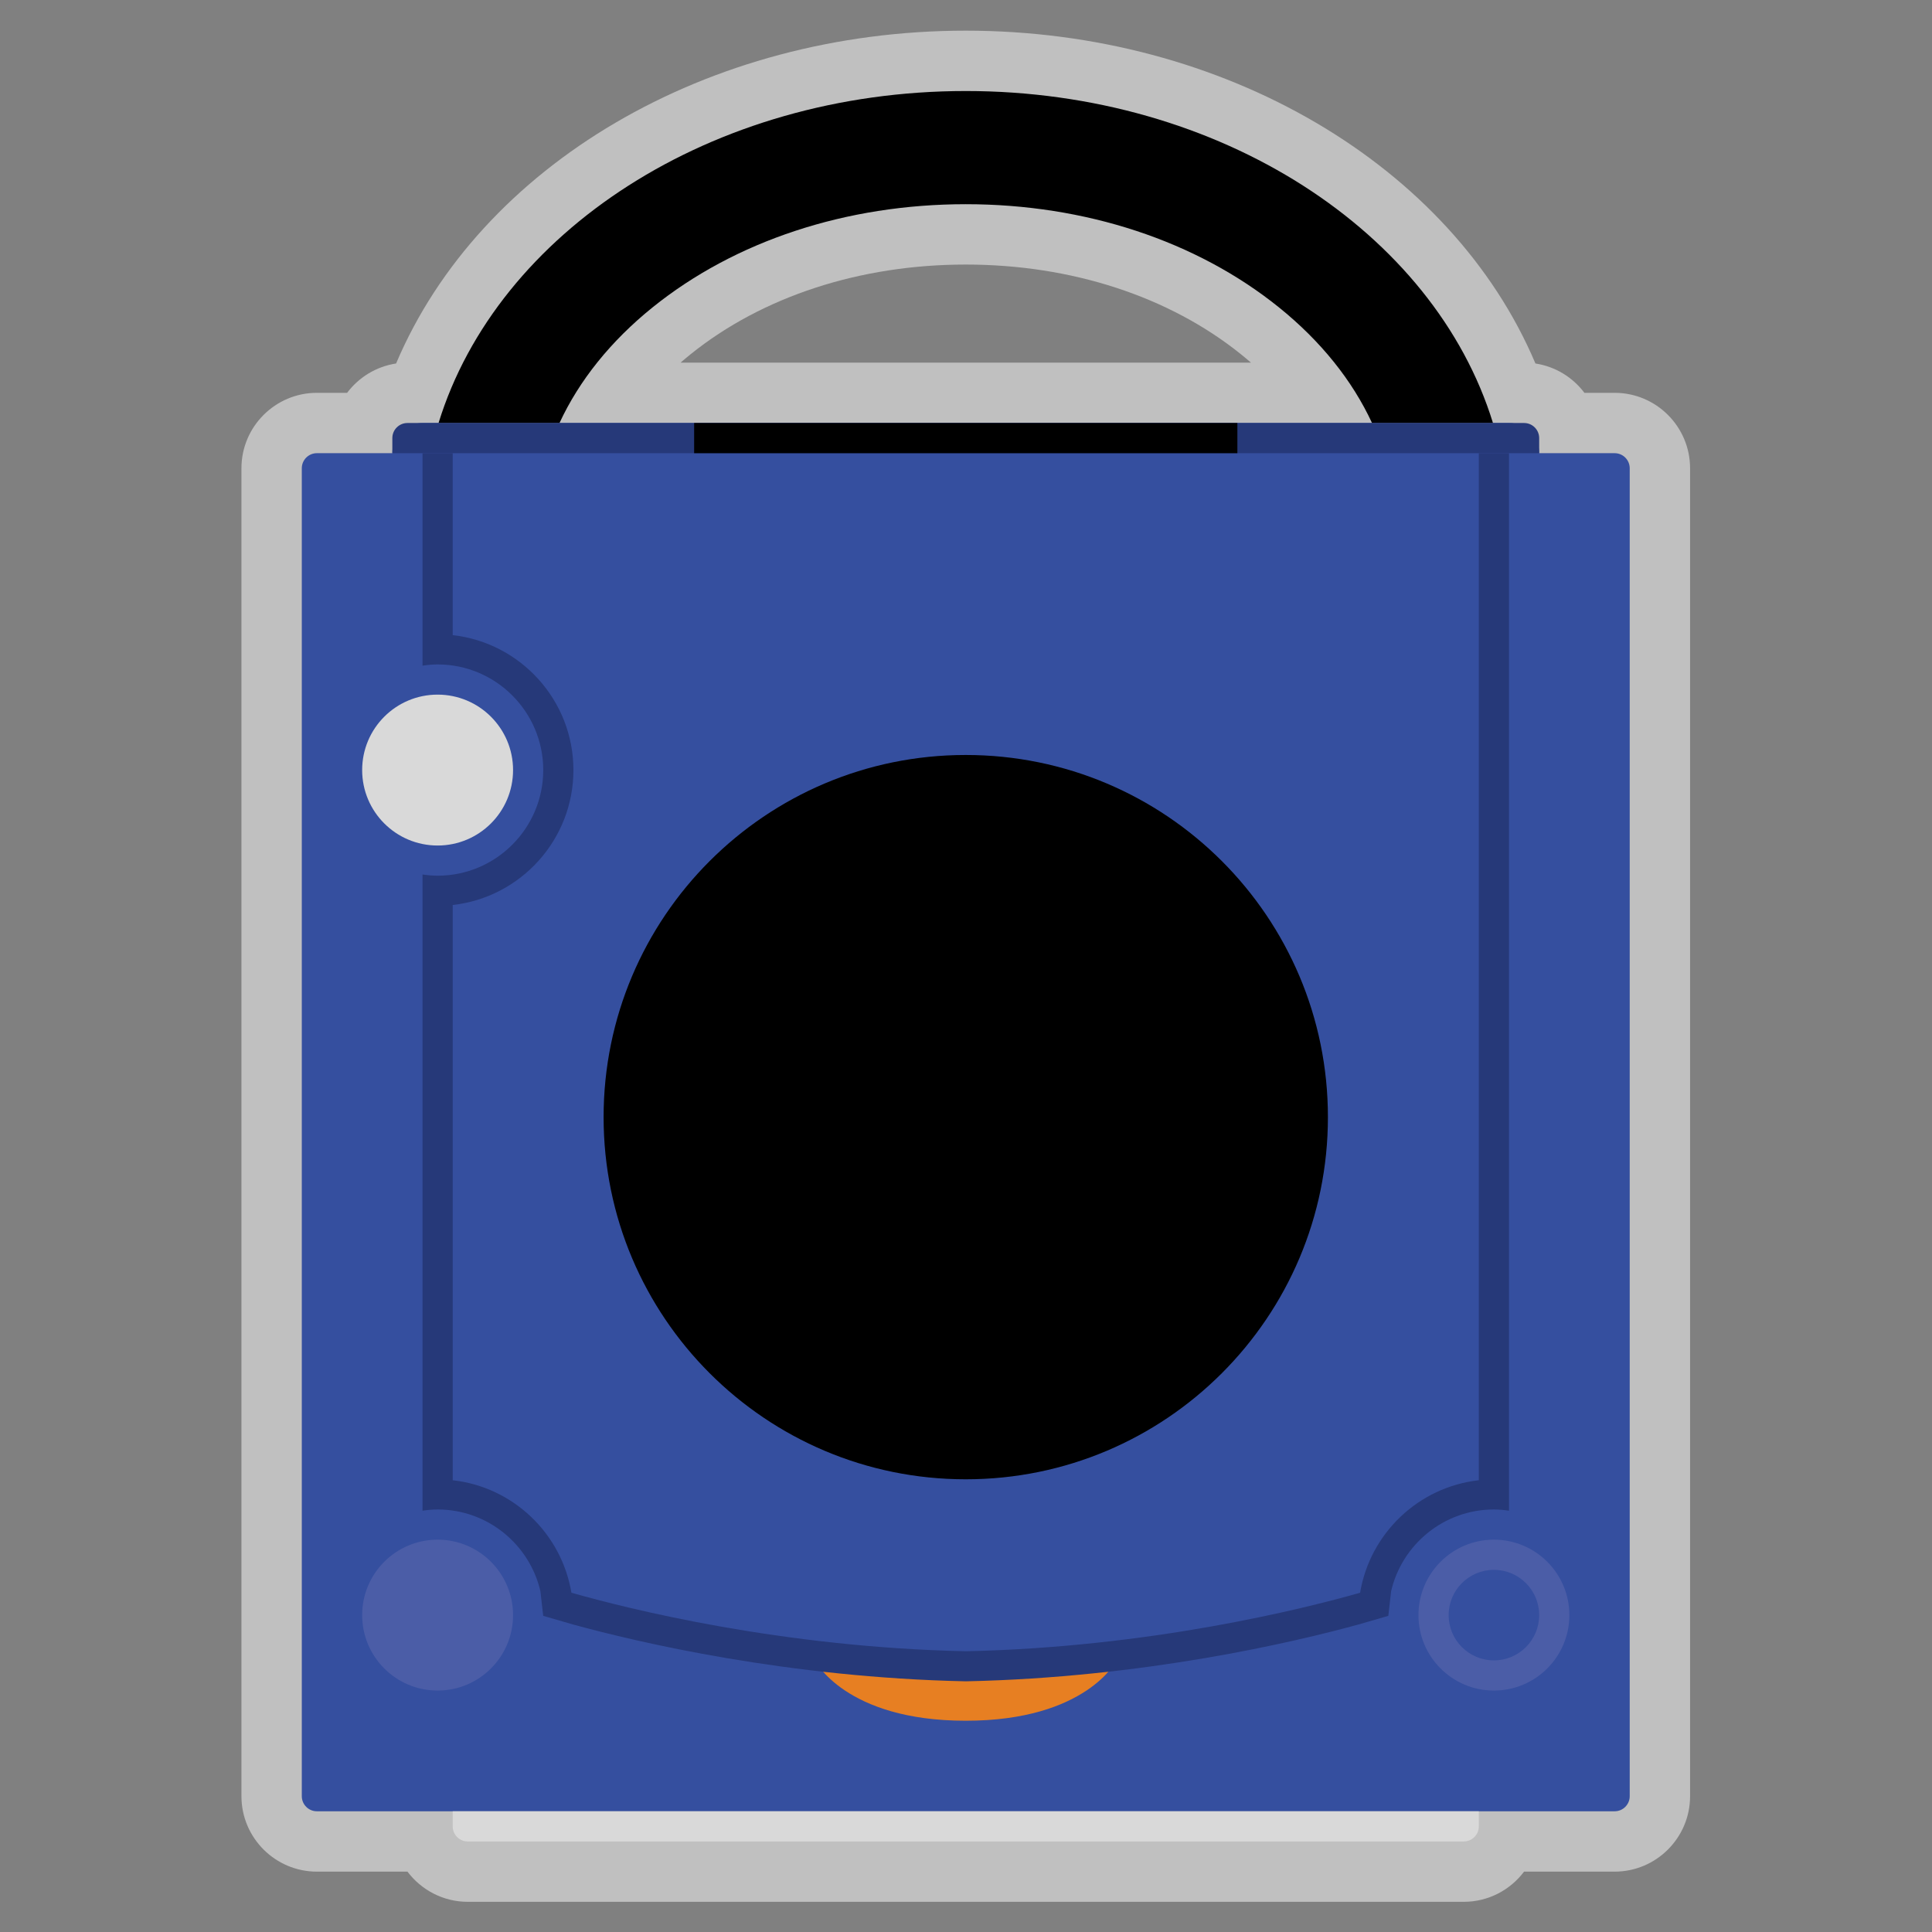 <?xml version="1.0" encoding="UTF-8" standalone="no"?>
<svg
   xmlns:dc="http://purl.org/dc/elements/1.1/"
   xmlns:cc="http://creativecommons.org/ns#"
   xmlns:rdf="http://www.w3.org/1999/02/22-rdf-syntax-ns#"
   xmlns:svg="http://www.w3.org/2000/svg"
   xmlns="http://www.w3.org/2000/svg"
   viewBox="0 0 341.333 341.333"
   height="256"
   width="256"
   xml:space="preserve"
   id="svg2"
   version="1.1"><rect x="0" y="0" width="341.333" height="341.333" fill="#808080" stroke="none"/><defs
     id="defs6"><clipPath
       id="clipPath18"
       clipPathUnits="userSpaceOnUse"><path
         id="path16"
         d="M 0,256 H 256 V 0 H 0 Z" /></clipPath><clipPath
       id="clipPath26"
       clipPathUnits="userSpaceOnUse"><path
         id="path24"
         d="M 32,252 H 224 V 4 H 32 Z" /></clipPath></defs><g
     transform="matrix(1.333,0,0,-1.333,0,341.333)"
     id="g10"><g
       id="g12"><g
         clip-path="url(#clipPath18)"
         id="g14"><g
           id="g20"><g
             id="g22" /><g
             id="g34"><g
               style="opacity:0.5"
               id="g32"
               clip-path="url(#clipPath26)"><g
                 id="g30"
                 transform="translate(165.798,208)"><path
                   id="path28"
                   style="fill:#ffffff;fill-opacity:1;fill-rule:nonzero;stroke:none"
                   d="m 0,0 h -1.798 -72 -1.798 c 0.427,0.372 0.866,0.739 1.315,1.101 C -64.755,8.774 -51.799,13 -37.798,13 -23.797,13 -10.84,8.774 -1.314,1.101 -0.865,0.739 -0.427,0.372 0,0 m 48.202,-4 h -4.005 c -1.54,2.048 -3.847,3.487 -6.491,3.887 C 26.602,26.129 -3.511,44 -37.798,44 c -34.287,0 -64.399,-17.871 -75.503,-44.113 -2.644,-0.4 -4.951,-1.839 -6.492,-3.887 h -4.005 c -5.514,0 -10,-4.486 -10,-10 v -176 c 0,-5.514 4.486,-10 10,-10 h 12.005 c 1.826,-2.428 4.73,-4 7.995,-4 h 132 c 3.265,0 6.169,1.572 7.995,4 h 12.005 c 5.514,0 10,4.486 10,10 v 176 c 0,5.514 -4.486,10 -10,10" /></g></g></g></g><g
           transform="translate(204,196)"
           id="g36"><path
             id="path38"
             style="fill:#354f9f;fill-opacity:1;fill-rule:nonzero;stroke:none"
             d="m 0,0 v 0 c 0,2.209 -1.791,4 -4,4 h -144 c -2.209,0 -4,-1.791 -4,-4 h -10 c -1.104,0 -2,-0.896 -2,-2 v -176 c 0,-1.104 0.896,-2 2,-2 H 10 c 1.104,0 2,0.896 2,2 V -2 c 0,1.104 -0.896,2 -2,2 z" /></g><g
           transform="translate(74.154,200)"
           id="g40"><path
             id="path42"
             style="fill:#000000;fill-opacity:1;fill-rule:nonzero;stroke:none"
             d="M 0,0 C 2.605,5.623 6.775,10.845 12.344,15.331 23.287,24.146 38.026,29 53.846,29 69.667,29 84.406,24.146 95.348,15.331 100.917,10.845 105.087,5.623 107.692,0 h 16.029 C 115.945,25.267 87.617,44 53.846,44 20.076,44 -8.252,25.267 -16.029,0 Z" /></g><g
           transform="translate(194,12)"
           id="g44"><path
             id="path46"
             style="fill:#d9d9d9;fill-opacity:1;fill-rule:nonzero;stroke:none"
             d="m 0,0 h -132 c -1.104,0 -2,0.896 -2,2 V 4 H 2 V 2 C 2,0.896 1.104,0 0,0" /></g><g
           transform="translate(176,108)"
           id="g48"><path
             id="path50"
             style="fill:#000000;fill-opacity:1;fill-rule:nonzero;stroke:none"
             d="m 0,0 c 0,-26.51 -21.49,-48 -48,-48 -26.51,0 -48,21.49 -48,48 0,26.51 21.49,48 48,48 C -21.49,48 0,26.51 0,0" /></g><g
           transform="translate(68,154)"
           id="g52"><path
             id="path54"
             style="fill:#d9d9d9;fill-opacity:1;fill-rule:nonzero;stroke:none"
             d="m 0,0 c 0,-5.523 -4.477,-10 -10,-10 -5.523,0 -10,4.477 -10,10 0,5.523 4.477,10 10,10 C -4.477,10 0,5.523 0,0" /></g><g
           transform="translate(68,42)"
           id="g56"><path
             id="path58"
             style="fill:#4b5da7;fill-opacity:1;fill-rule:nonzero;stroke:none"
             d="m 0,0 c 0,-5.522 -4.477,-10 -10,-10 -5.523,0 -10,4.478 -10,10 0,5.522 4.477,10 10,10 C -4.477,10 0,5.522 0,0" /></g><g
           transform="translate(208,42)"
           id="g60"><path
             id="path62"
             style="fill:#4b5da7;fill-opacity:1;fill-rule:nonzero;stroke:none"
             d="m 0,0 c 0,-5.522 -4.478,-10 -10,-10 -5.522,0 -10,4.478 -10,10 0,5.522 4.478,10 10,10 C -4.478,10 0,5.522 0,0" /></g><g
           transform="translate(204,42)"
           id="g64"><path
             id="path66"
             style="fill:#354f9f;fill-opacity:1;fill-rule:nonzero;stroke:none"
             d="m 0,0 c 0,-3.313 -2.687,-6 -6,-6 -3.313,0 -6,2.687 -6,6 0,3.313 2.687,6 6,6 3.313,0 6,-2.687 6,-6" /></g><g
           transform="translate(204,196)"
           id="g68"><path
             id="path70"
             style="fill:#263979;fill-opacity:1;fill-rule:nonzero;stroke:none"
             d="m 0,0 h -152 v 2 c 0,1.104 0.896,2 2,2 H -2 C -0.896,4 0,3.104 0,2 Z" /></g><path
           id="path72"
           style="fill:#000000;fill-opacity:1;fill-rule:nonzero;stroke:none"
           d="M 164,196 H 92 v 4 h 72 z" /><g
           transform="translate(108,36)"
           id="g74"><path
             id="path76"
             style="fill:#e77f22;fill-opacity:1;fill-rule:nonzero;stroke:none"
             d="m 0,0 c 0,0 4,-8 20,-8 16,0 20,8 20,8 z" /></g><g
           transform="translate(196,196)"
           id="g78"><path
             id="path80"
             style="fill:#263979;fill-opacity:1;fill-rule:nonzero;stroke:none"
             d="m 0,0 v -136.123 c -7.999,-0.892 -14.421,-7.042 -15.734,-14.911 -7.507,-2.136 -27.861,-7.238 -52.266,-7.755 -24.405,0.517 -44.759,5.619 -52.266,7.755 -1.313,7.869 -7.734,14.019 -15.734,14.911 v 76.241 c 8.986,0.999 16,8.633 16,17.882 0,9.249 -7.014,16.883 -16,17.882 V 0 h -4 V -24.118 -28 -28.16 c 0.655,0.095 1.319,0.16 2,0.16 7.72,0 14,-6.28 14,-14 0,-7.72 -6.28,-14 -14,-14 -0.681,0 -1.345,0.065 -2,0.16 v -0.16 -3.882 -76.236 -3.882 -0.16 c 0.655,0.095 1.319,0.16 2,0.16 6.627,0 12.181,-4.633 13.624,-10.827 l 0.371,-3.27 3.942,-1.143 c 8.595,-2.359 28.457,-7.042 52.063,-7.535 23.606,0.493 43.468,5.176 52.062,7.535 l 3.943,1.143 0.372,3.27 C -10.181,-144.633 -4.627,-140 2,-140 c 0.681,0 1.345,-0.065 2,-0.16 v 0.16 3.882 V 0 Z" /></g></g></g></g></svg>